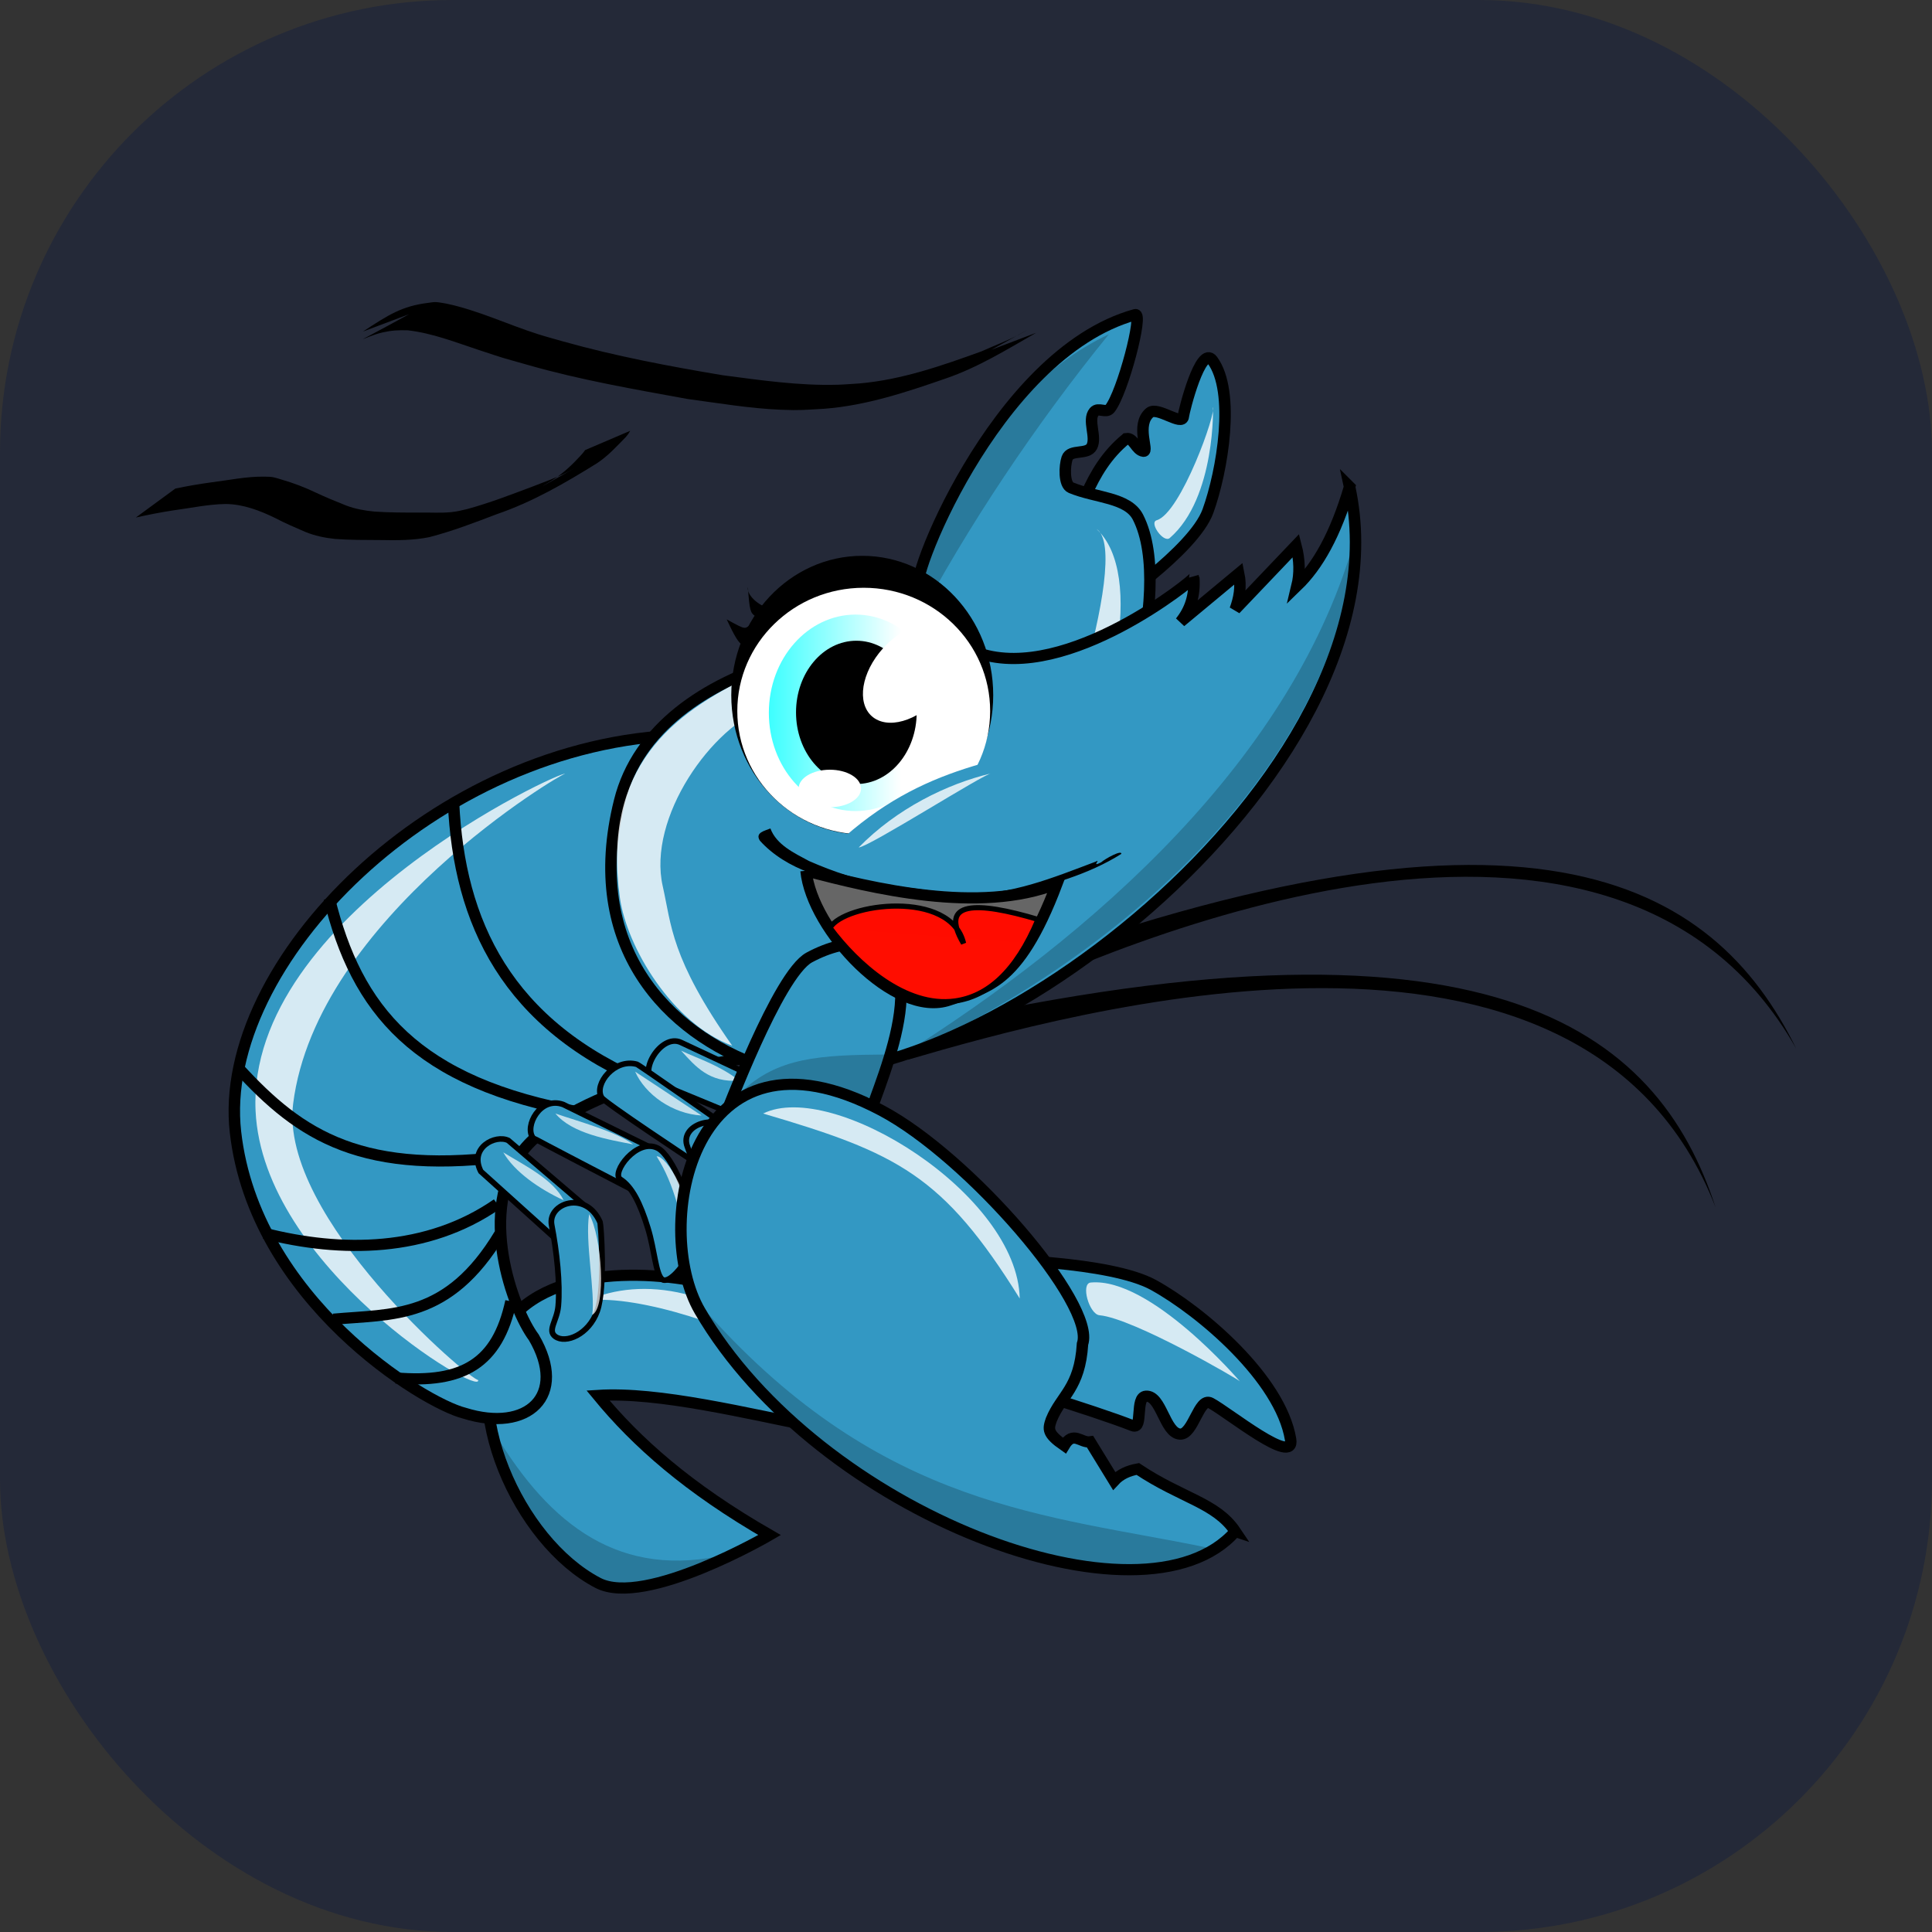 <svg width="256" height="256" viewBox="0 0 256 256" fill="none" xmlns="http://www.w3.org/2000/svg" xmlns:xlink="http://www.w3.org/1999/xlink">
<rect x="0" y="0" width="256" height="256" fill="#333333" stroke="none"/>
<rect width="256" height="256" rx="60" fill="#242938"/>
<defs>
<linearGradient xlink:href="#a" id="c" x1="221.643" x2="223.357" y1="179.135" y2="157.171" gradientTransform="translate(-64.467 -17.815) scale(.8)" gradientUnits="userSpaceOnUse"/>
<linearGradient id="a">
<stop offset="0" stop-color="#ff0d00"/>
<stop offset=".5" stop-color="#ff0c00"/>
<stop offset="1" stop-color="#f1d3d3"/>
</linearGradient>
<linearGradient xlink:href="#b" id="d" x1="203.041" x2="232.335" y1="137.417" y2="137.417" gradientTransform="translate(-6.994 -5.627)" gradientUnits="userSpaceOnUse"/>
<linearGradient id="b">
<stop offset="0" stop-color="#0ff"/>
<stop offset="1" stop-color="#0ff" stop-opacity="0"/>
</linearGradient>
</defs>
<path fill="#000" fill-rule="evenodd" d="M238 138.932c-10.925-22.208-35.347-37.287-110.605-8.405l1.866 3.48c19.488-9.464 84.753-37.422 108.739 4.926z"/>
<g fill-rule="evenodd">
<g stroke-width="2" stroke="#000" fill="#3398C3" >
<path d="M608.214 180.844c.453 1.227-1.69 2.087-1.607 3.393.063.999 4.29-2.316 6.875-.268 1.39 1.101-1.316 6.081.446 5.893.961-.103 13.071.481 10.714 3.036-4.675 5.068-18.811 5.564-26.25 4.464-7.372-1.09-20.446-14.107-20.446-14.107s8.839-9.643 9.643-9.643c5.468 2.282 13.691 1.545 20.625 7.232z" transform="matrix(.149 -.737 .744 .143 -75.936 480.511)"/>
<path d="M575.714 150.576c-1.479-2.419 42.714 4.52 54.243 27.5.692 1.38-13.936.56-17.1-1.071-.994-.512-.088-2.056-1.071-2.589-1.669-.905-4.242 1.313-6.071.804-1.68-.468-1.128-3.611-2.857-3.839-1.385-.183-4.691.329-4.976 1.696-.958 4.592.249 10.047-2.881 12.5-11.726 9.19-46.455 4.796-50 0l-10.714-25 41.429-10z" transform="matrix(.149 -.737 .744 .143 -75.936 480.511)"/>
</g>
<path d="M145.3 70.097c4.913 3.134-6.908 37.91-8.877 37.061l3.507.405c7.698-12.568 11.819-31.514 5.37-37.466z" opacity=".8" fill="#FFFFFF"/>
<path d="M121.138 83.084c1.061-8.868 8.266-30.531 25.792-38.788-9.663 11.883-18.801 25.533-25.792 38.788z" opacity=".2" fill="#000000"/>
<path d="M160.715 53.947c.545.528-4.229 14.042-7.45 14.99-1.047.308.915 3.06 1.733 2.353 6.152-5.32 5.75-17.805 5.717-17.342z" opacity=".8" fill="#FFFFFF"/>
</g>
<g fill-rule="evenodd">
<path d="M528.571 260.219c7.244-12.624 28.105-11.016 38.571-7.857 18.052 5.449 20.044 25.226 18.214 25.357-14.211-2.902-29.389-6.77-40-6.071 6.723 8.381 15.741 16.605 30 25 0 0-21.726 12.992-30 8.571-14.078-7.522-24.32-31.869-16.786-45z" transform="matrix(.758 0 0 .74 -334.147 -16.117)" stroke="#000000" stroke-width="2" fill="#3398C3"/>
<path d="M77.917 172.308c6.831-3.113 18.08-1.949 27.29 8.254-7.179-4.66-20.632-8.994-27.29-8.254z" opacity=".8" fill="#FFFFFF"/>
<path d="M65.66 190.071c7.194 11.932 16.492 19.35 30.879 15.848-17.892 10.361-25.902.378-30.879-15.848z" opacity=".2" fill="#000000"/>
</g>
<path d="M79.028 90.299C41.547 91.363 8.548 125.728 11.417 151.736c2.869 26.008 28.435 41.946 34.577 43.53 9.629 3.087 15.652-2.732 10.497-11.732-3.17-4.345-8.696-19.775-1.544-29.02 7.152-9.245 33.74-15.7 37.356-13.893L79.028 90.299z" transform="matrix(.877 0 0 .856 21.188 20.102)" fill-rule="evenodd" stroke="#000000" stroke-width="1.729" fill="#3398C3"/>
<path d="M227.316 159.96c-7.669-23.468-29.718-41.697-108.349-23.244l1.354 3.698c21.372-6.242 89.536-25.558 106.994 19.546z" fill-rule="evenodd" fill="#000000"/>
<path d="M179.75 51.863c9.61 45.14-60.749 98.766-88.99 89.685-14.079-5.125-26.811-18.464-21.302-41.06 5.509-22.596 40.976-27.372 54.336-22.846 13.36 4.526 32.544-11.492 32.416-11.732.199 2.859-.57 5.032-2.007 6.869l8.799-7.487c.422 2.093.059 3.873-.54 5.557l9.185-9.879c.583 2.297.6 4.367.154 6.252 3.144-3.109 5.827-7.958 7.95-15.359z" transform="matrix(.877 0 0 .856 21.188 20.102)" fill-rule="evenodd" stroke="#000000" stroke-width="1.729" fill="#3398C3"/>
<path d="M99.465 89.567c-10.297 4.996-19.696 11.965-17.336 29.319.903 6.642 7.006 16.774 14.898 19.678-8.186-11.651-8.043-15.992-9.21-21.131-2.058-9.063 6.49-21.249 13.902-23.793 7.579-2.602 3.661-6.022-2.254-4.073zm-24.612 12.977c-.069-.605-42.173 18.655-40.989 44.639.942 20.672 30.076 38.101 29.496 35.673-.909.159-26.414-21.54-24.517-36.607 3.107-24.665 35.917-43.973 36.009-43.705z" opacity=".8" fill-rule="evenodd" fill="#FFFFFF"/>
<path d="M456.589 142.72c.969 21.347 9.161 39.894 34.345 50.508l.505.505m-56.569-33.84c4.742 19.721 14.881 33.087 44.447 38.386m-60.339-8.02c10.889 12.176 21.654 19.476 48.599 15.596m-44.054 13.994c13.431 3.504 28.46 3.445 40.702-5.26m-28.641 20.647c10.35-.971 20.044.127 29.085-15.239m-18.183 25.759c11.785 1.01 17.785-2.612 20.142-13.724" transform="matrix(.758 0 0 .74 -286 .728)" stroke-width="2" stroke="#000000"/>
<g fill-rule="evenodd" stroke="#000000" fill="#3398C3">
<path d="m475.782 223.658-5.808 5.303-13.132-12.122c-2.133-4.246 2.545-6.673 4.798-5.556l14.142 12.374z" transform="matrix(.758 0 0 .74 -282.568 -5.234)"/>
<path d="M469.216 226.436c-.735-3.904 5.981-6.358 8.46-.505.139.327.964 11.673-.505 15.91-1.455 4.197-5.522 5.908-7.324 4.546-1.429-1.08.295-2.808.523-5.447.35-4.053-.257-9.738-1.154-14.504zm19.067-13.006-5.682 6.313s-16.53-8.777-16.668-8.965c-1.475-2.02 1.24-7.444 5.303-5.935.067.025 17.046 8.586 17.046 8.586z" transform="matrix(.758 0 0 .74 -282.568 -5.234)"/>
<path d="M481.211 218.229c-1.652-1.083 2.911-7.496 6.566-5.556 2.54 1.349 5.979 9.729 6.313 15.405.207 3.517-4.119 9.213-5.556 8.081-1.134-.893-1.324-5.261-2.499-9.175-1.351-4.5-2.795-7.425-4.825-8.755zm10.607-24.496 15.531 7.45-3.03 6.819-17.046-7.197c-3.171-1.339.992-8.776 4.546-7.071z" transform="matrix(.758 0 0 .74 -282.568 -5.234)"/>
<path d="M514.041 203.834c-.176.352-5.726-2.725-7.702-3.409-2.247-.778-5.321 4.894-3.914 6.819 2.004 2.743 8.291 3.4 7.955 3.662l3.662-7.071zm-36.113-.253c-1.348-2.412 2.3-7.051 6.187-5.935.374.107 15.152 10.733 15.152 10.733l-5.556 6.44s-15.292-10.359-15.784-11.238z" transform="matrix(.758 0 0 .74 -282.568 -5.234)"/>
<path d="M492.954 212.42c-1.522-3.966 5.326-6.261 7.955-2.525 1.228 1.745 2.147 14.139 1.641 15.91-1.634 5.723-4.236 6.334-5.303 5.808-.439-.216-.165-2.805-.746-5.756-.95-4.827-2.702-11.236-3.547-13.437z" transform="matrix(.758 0 0 .74 -282.568 -5.234)"/>
</g>
<path d="M90.255 139.225c2.524 1.175 4.868 1.827 7.72 3.962-4.005.309-5.821-1.874-7.72-3.962z" opacity=".7" fill="#FFFFFF" fill-rule="evenodd"/>
<path d="M85.253 149.508c.204-.148 8.097-22.145 12.86-24.779 6.143-3.396 11.394-2.424 12.801.416 4.466 9.015-6.876 28.043-4.289 28.408l-21.372-4.045z" transform="matrix(.877 0 0 .856 21.188 20.102)" fill-rule="evenodd" stroke="#000000" stroke-width="1.729" fill="#3398C3"/>
<path d="M97.625 111.312c.84 9.085 13.463 22.947 21.649 20.006 5.296-1.903 10.301-1.853 16.257-18.009-11.711 4.755-27.945.715-37.906-1.997z" transform="matrix(.877 0 0 .856 21.188 20.102)" fill-rule="evenodd" stroke="#000000" stroke-width="1.729" fill="#666666"/>
<path d="M102.083 109.776c.814 2.185 3.172 3.261 5.12 4.314 3.262 1.431 6.66 2.586 10.209 3.097 3.434.536 6.891.974 10.353 1.277 6.19.149 11.703-2.136 17.401-4.284.84-.489-.709.839.745.079.551-.491 2.743-1.686 2.675-1.117-4.369 2.757-9.466 4.128-14.458 5.388-4.303.993-8.795.973-13.133.203-4.674-.566-9.424-1.197-13.755-3.106-2.461-.908-4.815-2.3-6.554-4.237-.675-1.086.687-1.308 1.397-1.614z" fill-rule="evenodd" fill="#000000"/>
<path d="M101.243 120.138c2.175-3.818 18.276-5.961 20.176 2.407-3.79-6.596 1.92-6.542 11.266-3.701-3.33 8.16-7.648 11.923-12.552 12.62-7.511 1.067-14.855-5.759-18.889-11.326z" transform="matrix(.877 0 0 .856 21.188 20.102)" fill="url(#c)" fill-rule="evenodd" stroke="#000000" stroke-width=".797"/>
<path d="M98.193 144.705c4.874-4.583 10.228-4.921 19.505-4.979l-2.428 5.719c-12.47.821-13.641-3.256-17.077-.741zm81.45-73.759c-1.955 28.637-28.974 55.022-60.675 69.204 25.977-16.256 52.622-39.803 60.675-69.204z" fill-rule="evenodd" opacity=".2" fill="#000000"/>
<path d="M66.689 152.696c1.461 2.552 4.734 4.837 7.991 6.339-1.339-2.752-5.223-4.633-7.991-6.339zm6.907-5.151c2.958 1.034 8.044 2.369 10.293 4.094-3.261-.633-8.116-1.436-10.293-4.094zm10.564-5.547 8.803 5.811c-3.867-.219-7.46-2.78-8.803-5.811zm11.512 7.924c3.392 3.875 2.332 12.368 2.167 13.075l-2.167-13.075zm-8.668 3.302c2.44 3.785 3.224 8.305 4.334 12.414.843-7.052-3.201-12.609-4.334-12.414z" fill-rule="evenodd" opacity=".7" fill="#FFFFFF"/>
<g fill-rule="evenodd">
<g stroke-width="2" stroke="#000000" fill="#3398C3">
<path d="M304.504 437.18s18.016-10.217 26.786-10.357c9.544-.153 27.644 3.302 34.643 11.786 3.204 3.884-11.863 1.318-15.357 1.429-2.312.073.283 6.466-1.786 7.5-2.404 1.201-6.366-4.392-8.571-2.857-1.585 1.103 2.624 5.427.714 5.714-7.811 1.176-24.798 5.124-24.643 5.357l-11.786-18.571z" transform="matrix(.655 .373 -.383 .639 99.309 -226.049)"/>
<path d="M365.933 457.716c-5.519-2.752-11.033-.402-20.357-1.071-1.271 1.09-2.18 2.363-2.5 3.929l-7.143-3.929c-1.266 1.025-3.581-.294-3.571 2.857-3.665-.334-3.922-1.108-4.286-2.857-.713-4.701 1.457-7.358-2.143-14.464-1.521-7.3-34.025-18.933-51.429-18.393-37.875 1.176-24.15 38.345-9.286 46.964 36.331 21.067 96.395 11.148 100.714-13.036z" transform="matrix(.655 .373 -.383 .639 99.309 -226.049)"/>
</g>
<path d="M101.118 147.549c17.795 5.228 23.833 8.152 34.001 24.508-.276-13.81-24.78-29.053-34.001-24.508zm63.173 35.49s-11.822-13.83-19.76-13.097c-1.373.127-.207 4.212 1.166 4.336 4.502.406 18.613 8.613 18.593 8.761z" opacity=".8" fill="#FFFFFF" />
<path d="M93.863 174.119c23.214 25.845 44.981 26.578 66.13 30.953-9.118 8.898-51.924-2.871-66.13-30.953z" opacity=".2" fill="#000000" />
</g>
<path d="M78.066 160.884c1.691 3.006 2.319 12.386.406 13.339.434-2.898-.993-9.824-.406-13.339z" opacity=".7" fill-rule="evenodd" fill="#FFFFFF" />
<g fill-rule="evenodd">
<path d="M131.606 92.109c0 10.195-7.77 18.46-17.354 18.46-9.585 0-17.354-8.265-17.354-18.46s7.77-18.46 17.354-18.46c9.585 0 17.354 8.265 17.354 18.46z" fill="#000000" />
<path d="M131.2 94.218c0 9.022-7.5 16.335-16.752 16.335-9.252 0-16.752-7.313-16.752-16.335 0-9.022 7.5-16.335 16.752-16.335 9.252 0 16.752 7.313 16.752 16.335z" fill="#FFFFFF" />
<path fill="url(#d)" d="M232.335 137.417c0 9.903-6.558 17.93-14.647 17.93-8.089 0-14.647-8.028-14.647-17.93 0-9.903 6.558-17.93 14.647-17.93 8.089 0 14.647 8.028 14.647 17.93z" transform="matrix(.785 0 0 .726 -57.51 -5.312)"/>
<path d="M121.467 94.394c0 5.243-3.579 9.494-7.995 9.494-4.415 0-7.995-4.25-7.995-9.494 0-5.243 3.579-9.494 7.995-9.494 4.415 0 7.995 4.25 7.995 9.494z" fill="#000000" />
<path d="M124.826 91.862c-2.622 3.32-6.613 4.814-8.915 3.336-2.302-1.478-2.042-5.367.58-8.687 2.622-3.32 6.613-4.814 8.915-3.336 2.302 1.478 2.042 5.367-.58 8.687zm-10.73 12.615c0 1.373-1.852 2.486-4.136 2.486-2.284 0-4.136-1.113-4.136-2.486 0-1.373 1.852-2.486 4.136-2.486 2.284 0 4.136 1.113 4.136 2.486z" fill="#FFFFFF" />
<path d="M104.306 77.501c.996 5.738-5.565 2.452-5.203.267.201 3.121.346 3.442.934 3.85 1.841 1.28.796.247-.319.958-1.151.734-.586 1.062-3.428-.507.555 1.156 1.39 3.003 1.967 3.284 1.448-1.523 6.325-7.603 6.049-7.851z" fill="#000000"/>
</g>
<path d="M23.239 64.736c1.573-.33 3.162-.605 4.756-.821 2.35-.288 4.645-.792 7.023-.757.363.02.732-.001 1.09.061.424.073.831.22 1.244.34 1.541.447 3.007 1.005 4.45 1.693 1.325.624 2.683 1.184 4.046 1.724 1.218.463 2.473.687 3.769.81 1.964.135 3.935.134 5.903.136 1.424-.038 2.858.084 4.278-.064.859-.09 1.25-.209 2.108-.405 2.981-.813 5.859-1.93 8.743-3.014 1.513-.592 3.04-1.119 4.486-1.86.432-.221 1.699-.939 1.276-.701-4.977 2.803-5.448 3.106-3.188 1.733 1.399-.899 2.608-2.029 3.717-3.245.432-.491.233-.246.6-.732l5.964-2.55c-.347.575-.15.293-.596.843-1.199 1.226-2.354 2.5-3.809 3.458-4.228 2.63-8.542 5.128-13.283 6.75-2.937 1.119-5.883 2.251-8.934 3.041-2.148.434-4.314.426-6.502.384-1.998-.011-4.0.002-5.993-.149-1.354-.143-2.671-.413-3.932-.93-1.332-.58-2.674-1.144-3.957-1.823-2.058-1.002-4.265-1.857-6.596-1.876-2.366.036-4.661.548-7.0.854-1.645.257-3.28.572-4.903.941l5.239-3.842zm24.845-20.798c3.375-2.22 5.201-3.387 8.633-3.805.343-.042.687-.116 1.033-.103.463.018.918.132 1.376.197 4.224.885 8.126 2.774 12.222 4.07 1.093.346 2.203.637 3.305.956 6.926 1.942 14.008 3.28 21.105 4.468 5.043.657 10.145 1.407 15.25 1.259.97-.028 1.936-.117 2.905-.175 5.587-.492 10.907-2.351 16.129-4.243 1.632-.733 3.317-1.365 4.909-2.183.355-.182 1.39-.779 1.04-.588-1.545.849-3.086 1.705-4.628 2.558l5.941-2.256c-3.927 2.247-7.666 4.574-11.965 6.052-5.226 1.811-10.54 3.59-16.107 4.018-2.639.145-3.175.241-5.79.13-4.128-.174-8.218-.873-12.304-1.419-7.098-1.292-14.218-2.522-21.156-4.506-4.101-1.167-2.562-.683-6.534-1.991-3.089-1.018-6.149-2.236-9.413-2.607-1.277-.035-2.116.004-3.352.282-2.387.537-5.713 2.647 3.52-2.415l-6.12 2.302z" fill-rule="evenodd" fill="#000000" />
<path d="M108.709 113.919c10.637 3.85 36.763-14.282 35.563-16.097-13.714 3.237-23.868 4.125-35.563 16.097z" fill-rule="evenodd" fill="#3398C3"/>
<path d="M113.781 112.294c1.401-.083 16.687-9.822 17.587-9.824-5.885 1.389-12.569 4.687-17.587 9.824z" opacity=".8" fill-rule="evenodd" fill="#FFFFFF"/>
</svg>